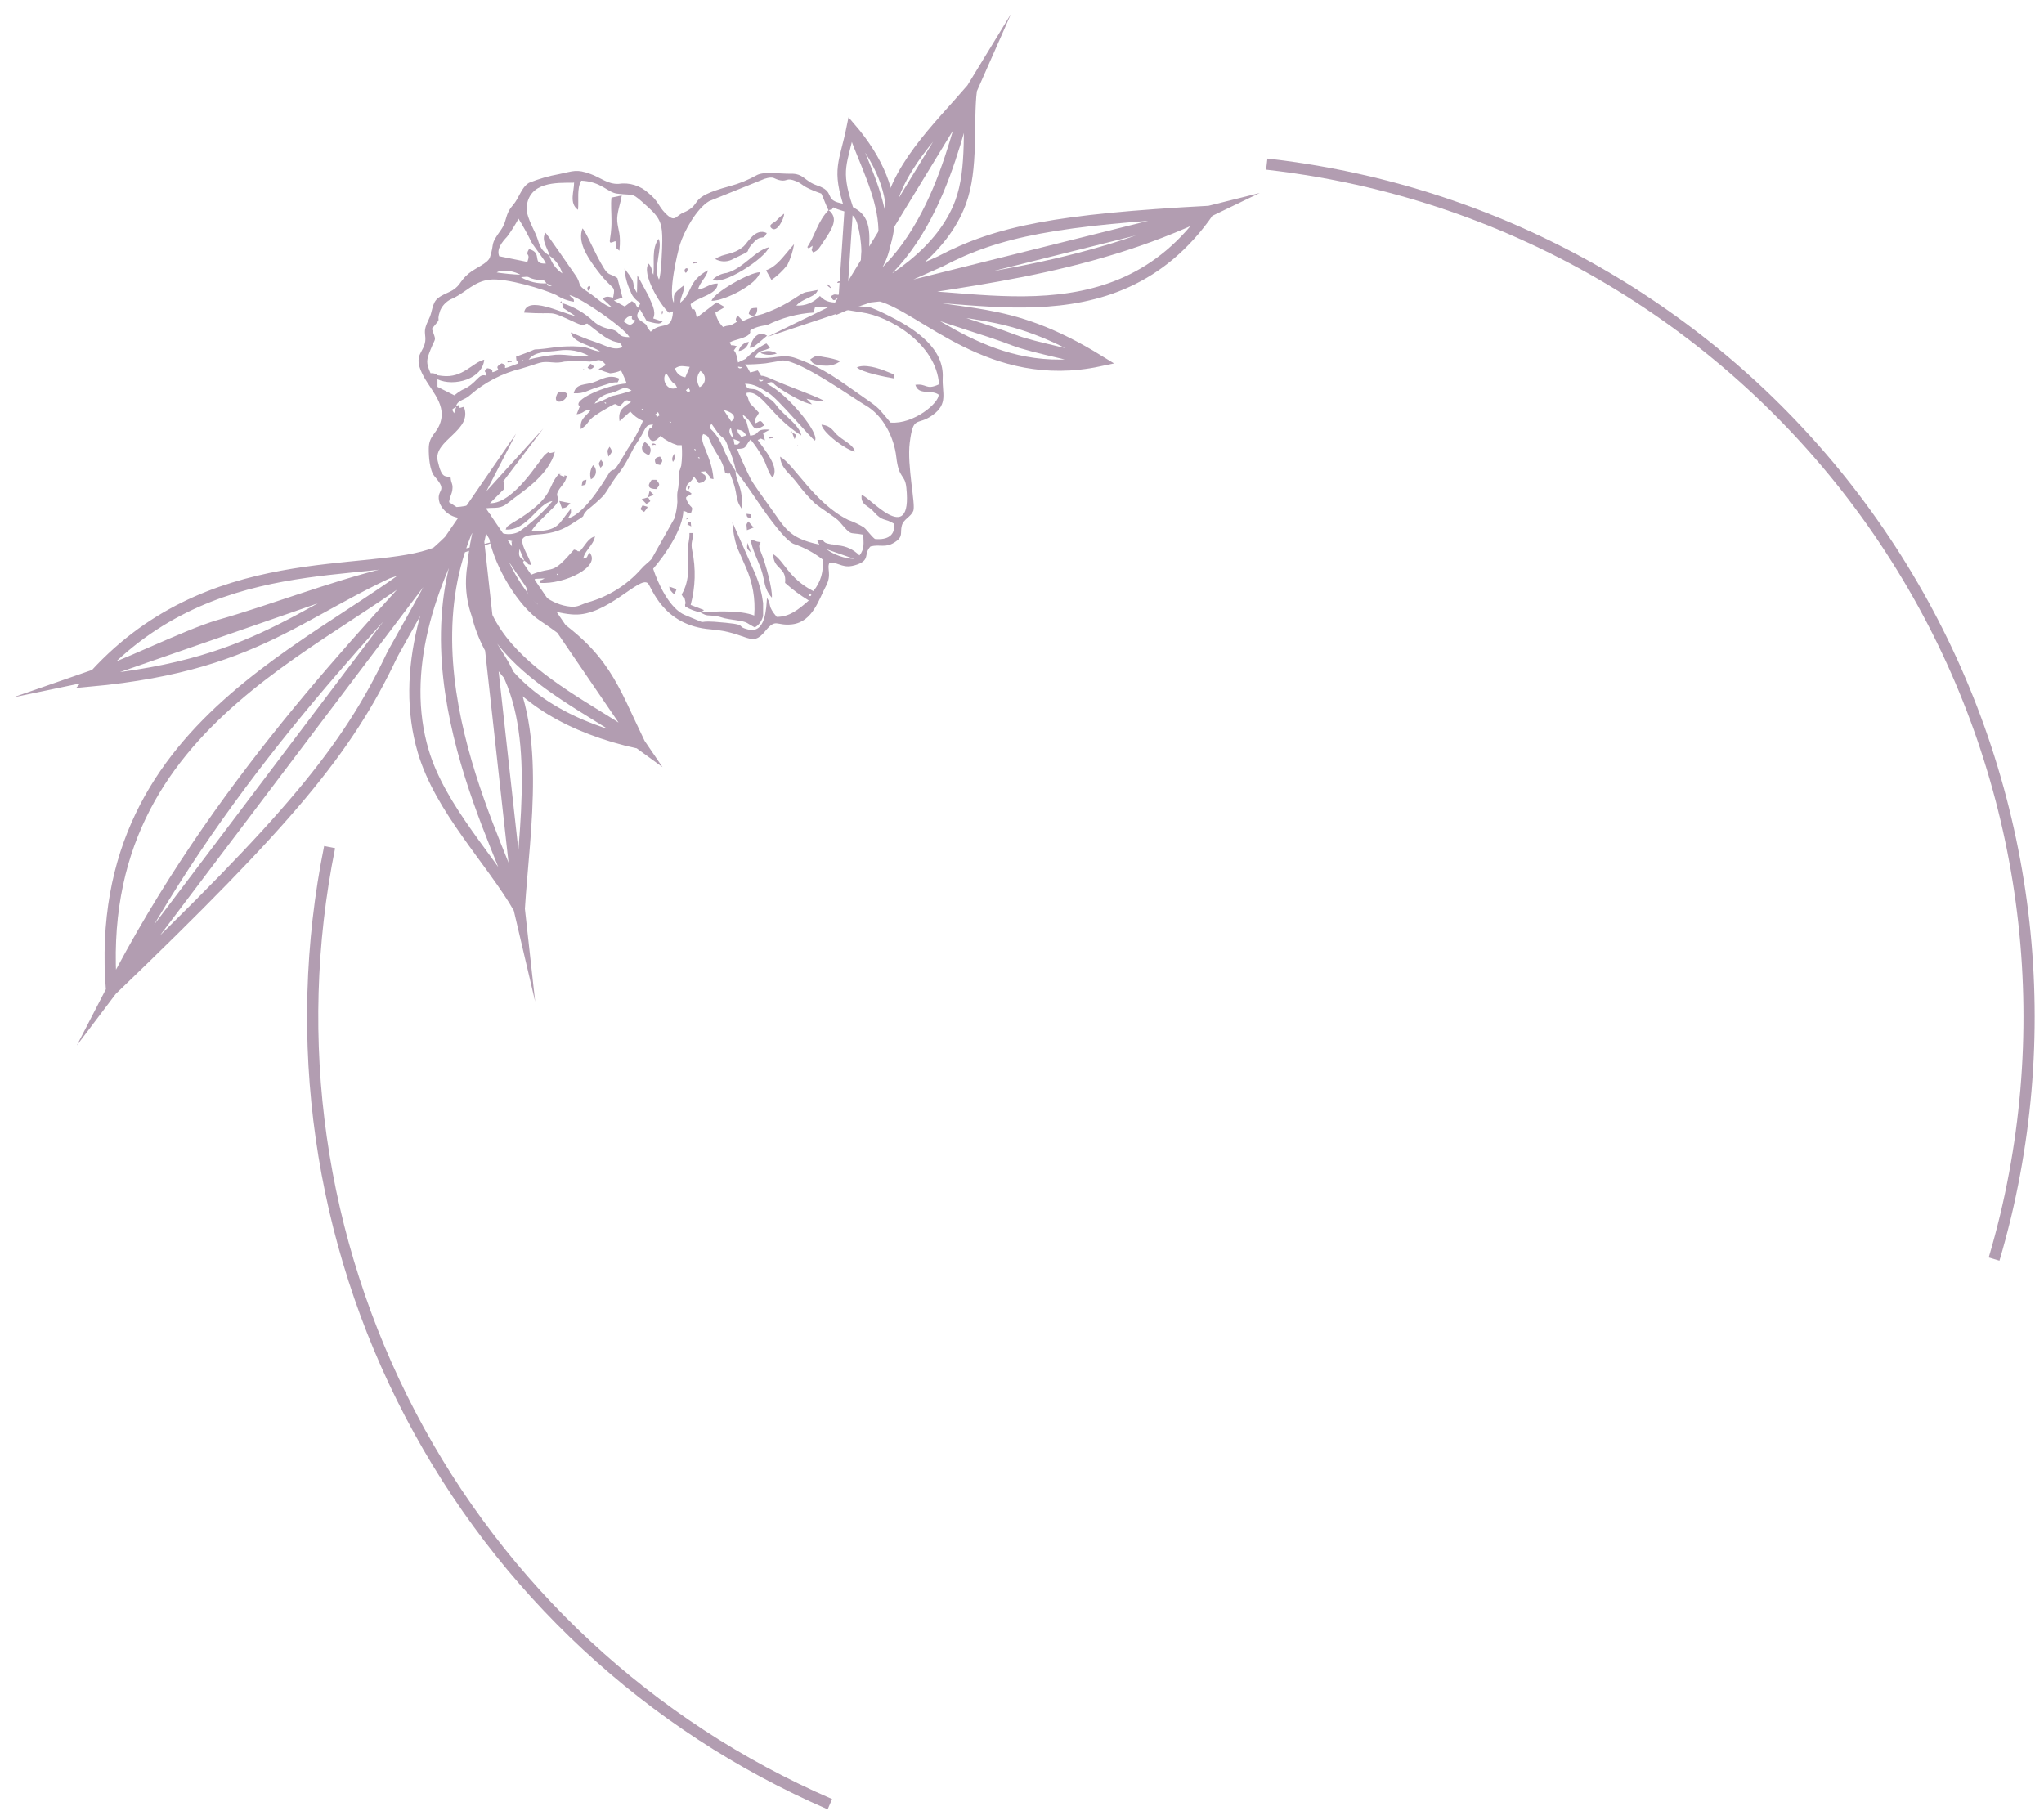 <svg width="137" height="122" viewBox="0 0 137 122" fill="none" xmlns="http://www.w3.org/2000/svg">
<g opacity="0.4">
<path d="M57.037 8.483C58.044 11.804 61.512 16.704 56.59 19.864M56.894 13.947C55.999 11.284 56.536 10.98 57.037 8.483C60.949 13.03 60.349 17.362 56.487 20.02L56.894 13.947Z" stroke="#3E0B3D" stroke-width="0.57" stroke-miterlimit="22.93"/>
<path d="M73.323 24.254C72.576 23.905 69.295 23.314 67.984 22.809C65.889 22.003 63.365 21.354 61.226 20.441M56.688 20.432C59.955 18.839 62.851 17.613 63.021 17.523C66.874 15.496 70.844 14.722 81.016 14.167C74.554 23.484 64.157 19.067 58.272 19.904L56.688 20.432ZM57.507 20.047C63.884 18.808 72.477 18.315 81.016 14.176L57.507 20.047ZM56.522 19.994C58.603 18.383 59.315 17.729 59.53 14.784C59.772 11.504 62.918 8.519 65.106 5.999C64.833 8.317 65.245 11.24 64.377 13.58C63.168 16.825 59.763 19.134 56.455 20.531L56.522 19.994ZM56.375 20.329C62.967 17.246 64.193 8.071 65.106 6.008L56.375 20.329ZM59.002 19.824C64.591 21.475 67.25 20.226 73.677 24.187C66.404 25.74 61.915 20.607 59.002 19.824Z" stroke="#3E0B3D" stroke-width="0.75" stroke-miterlimit="22.93"/>
<path fill-rule="evenodd" clip-rule="evenodd" d="M34.754 14.659C34.529 15.076 34.275 15.477 33.993 15.858C33.653 16.221 33.264 16.691 33.461 17.174L35.345 17.555C35.6 16.892 35.144 17.219 35.457 16.695C36.433 16.955 35.569 17.716 36.585 17.662C36.531 17.443 35.842 16.601 35.623 16.235C35.36 15.695 35.07 15.169 34.754 14.659ZM36.826 17.139C36.963 17.624 37.27 18.045 37.69 18.324C37.547 17.842 37.242 17.423 36.826 17.139ZM33.291 18.262C33.815 18.339 34.342 18.39 34.871 18.414C34.566 18.217 33.698 17.989 33.291 18.262ZM38.478 18.875L38.25 18.763L38.478 18.875ZM36.625 18.987C36.424 18.633 36.249 18.817 35.81 18.714C35.26 18.584 35.623 18.508 34.915 18.579C35.439 18.886 36.042 19.028 36.647 18.987H36.625ZM36.625 18.987C36.867 19.287 36.656 19.139 36.992 19.175L36.625 18.987ZM45.576 21.05L45.701 20.853L45.576 21.05ZM45.576 21.05L45.455 21.247L45.576 21.05ZM38.661 21.269L38.536 21.157L38.661 21.269ZM38.787 21.377L38.661 21.269L38.787 21.377ZM57.7 17.461C57.7 17.277 57.722 17.071 57.735 16.839C57.724 16.193 57.626 15.552 57.444 14.932C57.18 14.113 56.549 14.265 55.856 13.898C55.614 14.194 55.887 13.974 55.533 14.095C55.377 13.809 55.211 13.308 55.05 12.976C53.645 12.48 53.877 12.354 53.367 12.148C52.692 11.875 52.799 12.171 52.32 12.09C51.841 12.01 51.922 11.773 51.237 11.987L47.532 13.482C46.681 13.979 45.835 15.541 45.58 16.373C45.383 17.013 44.779 19.627 45.16 20.285C45.2 19.757 44.994 19.752 45.871 19.099C45.871 19.546 45.634 19.837 45.589 20.289C46.444 19.631 46.063 18.861 47.446 18.114C47.397 18.526 46.874 18.951 46.789 19.407C47.343 19.314 47.514 19.014 48.104 19C48.104 19.757 46.762 19.895 46.287 20.388C46.444 21.193 46.502 20.213 46.69 21.233C46.685 21.253 46.685 21.273 46.69 21.292L48.033 20.262L48.583 20.584L47.948 20.947C48.02 21.314 48.199 21.652 48.462 21.918C48.87 21.753 48.838 21.896 49.187 21.69C49.787 21.341 49.058 21.744 49.434 21.14L49.8 21.515C50.232 21.315 50.682 21.154 51.143 21.037C53.117 20.329 53.551 19.636 54.106 19.564C54.307 19.542 54.553 19.475 54.808 19.434C54.701 19.913 53.792 19.98 53.372 20.482C53.667 20.496 53.962 20.446 54.235 20.335C54.509 20.223 54.755 20.053 54.956 19.837C55.377 20.285 55.744 20.285 56.464 20.285C57.359 19.211 57.583 18.87 57.677 17.957L57.717 17.447L57.7 17.461ZM42.367 21.157C41.973 21.251 42.072 21.256 41.781 21.524C41.933 21.618 42.166 21.882 42.385 21.699C42.913 21.251 42.175 21.659 42.385 21.157H42.367ZM47.205 21.811L47.084 21.918L47.205 21.811ZM38.429 12.247C37.305 12.247 35.444 12.166 35.296 13.903C35.251 14.382 35.676 15.192 35.891 15.662C36.182 16.288 36.088 16.704 36.844 17.139C36.683 16.597 36.254 16.082 36.558 15.599C36.661 15.671 38.29 18.052 38.536 18.396C39.064 19.125 38.536 19.014 39.503 19.636C39.928 19.913 40.541 20.531 41.002 20.589L40.384 20.012C40.684 19.81 40.792 19.9 41.096 19.945C41.27 18.991 41.123 19.64 39.852 17.877C39.328 17.147 38.702 16.19 39.042 15.308C39.306 15.568 39.874 17.013 40.487 17.993C40.805 18.499 40.89 18.306 41.382 18.638L41.722 19.945L41.145 20.141L41.87 20.54L42.353 20.182C42.765 20.446 42.488 20.298 42.752 20.629C43.043 20.182 42.877 20.347 42.613 20.074C42.444 19.919 42.319 19.721 42.251 19.502C42.026 19.032 41.892 18.525 41.857 18.007C42.828 19.215 42.197 18.861 42.694 19.622L42.72 18.45L43.477 19.851C43.66 20.325 44.005 20.849 43.781 21.341L44.417 21.556C44.215 21.672 44.3 21.788 43.347 21.52L42.9 20.737C42.344 21.439 43.168 21.506 43.347 21.824C43.374 21.873 43.32 21.824 43.428 22.003C43.454 22.044 43.58 22.196 43.615 22.236C44.345 21.506 45.007 22.236 45.106 20.92C44.699 20.866 45.428 20.853 44.98 20.92C44.752 20.965 45.088 20.951 44.824 20.951C44.229 20.419 42.967 18.289 43.481 17.667C43.808 18.114 43.589 18.065 43.794 18.41C43.88 17.568 43.656 16.704 44.135 16.011C44.452 16.458 43.759 18.011 44.166 18.732C44.314 18.539 44.394 16.521 44.39 16.14C44.39 15.089 44.3 14.672 43.495 13.939C42.233 12.788 42.627 13.146 41.351 12.976C40.72 12.896 40.299 12.171 38.961 12.108C38.648 12.632 38.804 13.419 38.742 14.064C38.12 13.616 38.491 12.811 38.478 12.225L38.429 12.247ZM47.097 21.918L46.977 22.03L47.097 21.918ZM40.465 23.659L40.219 23.552L40.465 23.659ZM40.465 23.659L40.693 23.771L40.465 23.659ZM35.412 24.107C36.016 23.948 36.631 23.837 37.252 23.775C38.115 23.744 38.684 23.937 39.489 23.86C38.866 23.517 38.147 23.389 37.444 23.498C36.724 23.605 35.851 23.52 35.43 24.107H35.412ZM35.041 24.214C35.041 24.214 35.077 24.214 35.086 24.178C35.094 24.142 34.875 24.071 35.041 24.214ZM49.514 24.662C49.644 24.773 49.89 24.523 49.653 24.608C49.653 24.608 49.344 24.518 49.514 24.662ZM45.934 25.288L46.229 24.59C45.723 24.541 45.58 24.469 45.24 24.693C45.282 24.851 45.37 24.992 45.494 25.098C45.618 25.205 45.772 25.271 45.934 25.288ZM46.892 25.951C46.993 25.903 47.081 25.829 47.143 25.736C47.206 25.643 47.242 25.534 47.247 25.422C47.252 25.309 47.226 25.198 47.172 25.099C47.118 25.001 47.038 24.919 46.941 24.863C46.814 25.014 46.741 25.202 46.732 25.398C46.723 25.595 46.779 25.789 46.892 25.951ZM50.919 25.534C51.049 25.642 51.295 25.391 51.054 25.476C51.054 25.476 50.749 25.387 50.919 25.534ZM40.241 23.578C39.682 23.131 38.397 22.997 38.258 22.281C38.755 22.486 39.355 22.751 39.87 22.912C40.536 23.122 41.141 23.547 41.727 23.261C41.467 22.728 41.458 23.176 40.51 22.558C40.219 22.366 39.673 21.927 39.368 21.69C39.149 21.69 39.212 21.918 38.581 21.627C36.567 20.701 37.489 21.113 35.126 20.951C35.318 19.765 37.663 20.992 38.572 21.184L37.717 20.62L37.686 20.316C38.471 20.557 39.189 20.977 39.785 21.542C40.11 21.822 40.51 22.002 40.935 22.061C41.722 22.249 41.252 22.585 42.192 22.598C41.794 21.932 38.943 19.958 38.164 19.774C38.406 20.083 38.482 19.967 38.464 20.222C38.043 20.16 37.64 20.007 37.283 19.774C36.495 19.398 33.9 18.606 32.807 18.745C31.792 18.87 31.304 19.515 30.4 19.98C30.201 20.049 30.02 20.158 29.866 20.301C29.712 20.443 29.589 20.616 29.505 20.808C29.174 21.766 29.733 21.099 28.95 22.035C29.254 22.952 29.218 22.522 28.856 23.44C28.574 24.156 28.547 24.286 28.856 25.015H28.994C29.062 25.021 29.128 25.036 29.191 25.06C29.532 25.167 28.999 25.118 29.639 25.194C31.026 25.36 31.662 24.299 32.454 24.107C32.355 25.387 30.445 25.946 29.321 25.422V25.928L30.453 26.497C30.612 26.365 30.781 26.247 30.959 26.143C32.024 25.695 32.029 24.988 32.602 25.185C32.526 24.715 32.378 25.024 32.651 24.68C33.322 24.773 32.736 25.06 33.175 24.899C33.716 24.697 32.969 24.724 33.622 24.353C34.262 24.532 33.206 24.948 34.745 24.353C34.709 23.95 34.633 24.55 34.589 23.905C36.768 23.127 34.875 23.614 37.198 23.279C37.755 23.209 38.317 23.195 38.876 23.234C39.485 23.27 39.682 23.516 40.246 23.561L40.241 23.578ZM44.645 25.011C44.296 25.458 44.743 26.291 45.379 25.977C45.186 25.579 45.289 25.888 44.994 25.53C44.86 25.36 44.766 25.158 44.645 25.015V25.011ZM46.122 26.313C46.22 26.152 46.337 26.34 46.153 25.986C45.934 26.255 45.907 26.049 46.122 26.313ZM61.338 25.794C62.139 25.677 62.027 26.183 62.94 25.758C62.752 23.046 59.615 21.193 57.767 20.938C56.903 20.817 55.453 20.491 54.634 20.562L54.531 20.947C53.44 21.019 52.375 21.308 51.398 21.797C51.128 21.819 50.863 21.879 50.611 21.976C50.065 22.213 50.382 22.169 50.252 22.352C50.024 22.683 49.277 22.733 48.91 22.952C49.102 23.301 48.87 23.037 49.384 23.207C49.084 23.655 49.196 23.382 49.304 23.655C49.385 23.86 49.439 24.075 49.465 24.295L49.975 24.053C50.376 23.63 50.847 23.281 51.367 23.019L51.613 23.31C51.166 23.583 50.892 23.391 50.57 23.972C51.891 24.116 52.405 23.668 53.358 24.013C55.346 24.729 56.245 25.498 57.874 26.622C59.029 27.418 58.827 27.324 59.691 28.322C61.248 28.452 62.976 26.98 62.909 26.447C62.376 26.076 61.566 26.532 61.351 25.78L61.338 25.794ZM40.586 27.056C40.586 27.056 40.621 27.056 40.626 27.016C40.63 26.975 40.416 26.908 40.586 27.056ZM39.843 27.056C40.238 26.918 40.621 26.749 40.989 26.55C41.444 26.457 41.892 26.334 42.331 26.183C41.776 25.807 41.696 26.13 40.989 26.335C40.757 26.366 40.536 26.446 40.339 26.57C40.142 26.694 39.974 26.86 39.847 27.056H39.843ZM39.104 27.056L38.983 27.163L39.104 27.056ZM38.983 27.163L38.863 27.271L38.983 27.163ZM43.069 27.49C43.069 27.49 43.105 27.49 43.11 27.45C43.114 27.41 42.9 27.342 43.069 27.49ZM30.579 27.271C30.265 27.472 30.261 27.387 30.436 27.696L30.579 27.271ZM44.068 27.942C44.17 27.781 44.287 27.969 44.103 27.615C43.884 27.884 43.853 27.678 44.068 27.942ZM48.516 27.494L49.013 28.251C49.532 27.866 48.852 27.535 48.516 27.494ZM44.936 28.336C44.936 28.336 44.972 28.336 44.98 28.3C44.989 28.264 44.766 28.193 44.936 28.336ZM49.165 29.423L48.986 28.672C48.753 28.927 48.986 29.2 49.165 29.423ZM49.42 28.788C49.46 28.971 49.42 29.003 49.586 29.15C49.751 29.298 49.501 29.343 50.033 29.177C49.805 28.895 49.769 28.846 49.438 28.788H49.42ZM49.165 29.423L49.228 29.79C49.528 29.79 49.344 29.88 49.644 29.602L49.165 29.423ZM46.592 30.184C46.592 30.184 46.627 30.184 46.632 30.144C46.636 30.104 46.422 30.037 46.592 30.184ZM46.851 30.726C46.851 30.726 46.887 30.726 46.896 30.69C46.905 30.654 46.681 30.582 46.851 30.726ZM49.344 31.621C49.212 31.005 49.016 30.405 48.758 29.831C48.534 29.186 48.404 29.482 47.952 28.774L47.688 28.403C47.339 28.851 47.809 28.537 48.422 29.911C48.66 30.521 48.97 31.101 49.344 31.639V31.621ZM38.057 34.754L37.936 34.861L38.057 34.754ZM32.875 35.228C33.099 35.498 33.407 35.686 33.749 35.762C34.092 35.838 34.45 35.798 34.768 35.649C35.609 35.064 36.369 34.37 37.028 33.586C36.034 33.711 35.367 35.568 33.895 35.496C33.971 35.255 34.02 35.273 34.343 35.049C34.522 34.932 34.745 34.816 34.924 34.695C37.162 33.218 36.656 32.663 37.453 31.768C37.968 31.813 37.198 31.737 37.681 31.903C38.066 32.037 37.574 31.782 38.003 31.903C37.842 32.467 37.641 32.502 37.413 32.91C37.14 33.406 37.748 33.299 37.149 33.952C36.701 34.427 35.882 35.12 35.614 35.608C37.493 35.608 37.404 35.13 38.263 34.096C38.285 34.48 38.263 34.382 38.066 34.74C39.297 34.449 40.787 31.724 40.877 31.634C41.293 31.223 40.908 32.082 42.063 30.099C42.472 29.506 42.819 28.871 43.096 28.206C42.767 28.069 42.476 27.856 42.246 27.584L41.526 28.228C41.414 27.485 41.758 27.298 42.295 26.948C41.892 26.698 41.924 26.872 41.552 27.212C41.15 27.123 41.396 26.957 40.868 27.253C38.966 28.318 39.78 28.175 38.93 28.761C38.849 28.045 39.248 27.955 39.61 27.459C39.001 27.508 39.239 27.678 38.648 27.767L38.863 27.239C38.263 26.841 40.653 25.794 41.995 25.7C41.995 25.624 41.664 24.89 41.624 24.832C41.392 24.937 41.144 25.001 40.89 25.02C40.625 24.947 40.367 24.854 40.116 24.742L40.613 24.469C40.192 23.914 40.022 24.232 39.534 24.236C38.966 24.194 38.397 24.194 37.829 24.236C37.575 24.301 37.311 24.319 37.05 24.29C36.155 24.214 36.356 24.29 34.915 24.711C33.661 25.019 32.498 25.622 31.523 26.47C31.129 26.85 30.695 26.778 30.561 27.235L30.771 27.132L30.811 27.347L31.089 27.266C31.729 28.855 29.021 29.504 29.335 30.887C29.625 32.171 29.854 31.845 30.203 32.01C30.234 32.431 30.382 32.413 30.315 32.86C30.274 33.138 30.14 33.308 30.1 33.657L30.601 33.984C31.285 33.945 31.951 33.746 32.544 33.402C32.942 33.107 33.438 32.453 33.747 32.243C33.828 32.95 33.823 32.69 33.506 33.062L32.839 33.729C34.459 33.769 36.191 30.753 36.544 30.462C36.992 30.081 36.544 30.533 37.189 30.278C36.777 31.93 34.808 33.071 34.159 33.621C33.51 34.172 33.264 33.984 32.548 34.069C32.498 34.466 32.601 34.867 32.834 35.192L32.866 35.232L32.875 35.228ZM50.252 29.2C51.022 29.141 50.512 28.712 51.595 28.797L51.148 29.038L51.273 29.513C50.87 29.37 51.121 29.361 50.785 29.491C51.206 30.09 52.311 31.352 51.774 32.01C51.47 31.652 51.376 31.115 51.125 30.668C50.889 30.24 50.615 29.834 50.306 29.455C49.89 29.934 50.096 30.077 49.411 30.09C49.411 30.193 50.19 31.88 50.306 32.082C50.494 32.449 51.242 33.474 51.528 33.872C52.611 35.353 52.808 36.065 54.911 36.499L54.768 36.204C55.507 36.15 54.867 36.338 55.735 36.486H55.811L56.169 36.553C56.713 36.598 57.223 36.838 57.605 37.228C57.964 36.781 57.874 36.392 57.861 35.837C56.845 35.64 57.145 35.989 56.245 34.941C56.039 34.7 54.983 34.046 54.62 33.738C54.163 33.298 53.745 32.819 53.372 32.306C52.924 31.728 52.325 31.357 52.289 30.609C53.255 31.164 54.567 33.706 56.849 34.847C57.216 34.977 57.568 35.143 57.901 35.344C58.169 35.577 58.348 35.886 58.639 36.123C59.49 36.212 60.036 35.868 59.91 35.094C59.311 34.713 59.167 34.986 58.568 34.306C58.187 33.858 57.673 33.858 57.753 33.183C58.16 33.156 61.181 36.826 60.747 32.677C60.649 31.742 60.246 32.149 60.072 30.614C59.928 29.361 59.235 27.861 57.99 27.154C57.248 26.734 53.703 24.178 52.477 24.16L51.318 24.353C50.854 24.403 50.388 24.428 49.921 24.429C50.132 24.599 50.114 24.711 50.284 24.966L50.789 24.827C51.264 25.507 50.637 24.908 51.756 25.418C52.808 25.901 55.099 26.689 55.287 26.913C54.872 26.885 54.461 26.822 54.057 26.725L54.428 27.096C53.864 27.047 52.606 26.277 52.15 25.955C51.694 25.633 51.837 25.507 51.412 25.709C51.568 25.83 51.385 25.709 51.64 25.857C52.915 26.59 54.925 29.029 54.625 29.531C54.334 29.365 52.137 26.702 51.492 26.326C50.96 26.013 50.597 25.731 49.939 25.718C50.15 26.349 50.445 25.803 51.072 26.367C51.577 26.814 51.653 26.644 52.087 27.235C52.522 27.826 53.582 28.475 53.708 29.186C51.622 27.884 51.049 26.107 50.038 26.335C50.038 26.698 50.038 26.335 50.123 26.635C50.284 27.186 50.226 26.935 50.866 27.665C50.754 27.929 50.539 28.049 50.584 28.363C50.879 28.363 50.906 27.964 51.228 28.506C50.306 29.119 50.593 28.3 49.778 27.794C49.859 28.202 50.002 28.018 50.078 28.434L50.279 29.195L50.252 29.2ZM55.014 36.593L54.889 36.481L55.014 36.593ZM55.39 36.808C55.937 37.203 56.587 37.43 57.261 37.461L55.39 36.808ZM35.139 37.569L34.821 36.803C34.754 37.206 34.759 37.336 35.139 37.569ZM37.377 38.549C37.377 38.549 37.413 38.549 37.417 38.508C37.422 38.468 37.207 38.401 37.377 38.549ZM36.518 38.764L36.764 38.714L36.518 38.764ZM36.518 38.764L35.855 38.799C35.685 39.556 36.992 40.558 38.241 40.661C38.737 40.706 38.903 40.531 39.386 40.379C40.771 39.995 42.014 39.218 42.967 38.141C43.177 37.886 43.468 37.694 43.669 37.47L45.2 34.749C45.312 34.392 45.38 34.022 45.401 33.648C45.401 33.429 45.374 33.201 45.401 33.004C45.452 32.786 45.483 32.564 45.495 32.341C45.518 31.187 45.406 32.082 45.661 31.205C45.721 30.751 45.731 30.291 45.692 29.835C45.692 29.835 45.634 29.835 45.625 29.835H45.397C44.982 29.704 44.596 29.495 44.26 29.218C43.629 30.014 43.365 29.195 43.468 28.895C43.624 28.416 43.611 28.94 43.768 28.448C43.195 28.479 43.32 28.716 42.801 29.504C42.17 30.43 42.179 30.846 41.261 32.006C40.993 32.35 40.76 32.825 40.451 33.218C40.106 33.565 39.74 33.889 39.355 34.19C38.773 34.816 39.61 34.297 38.254 35.156C36.63 36.186 35.291 35.546 34.992 36.177C34.992 36.718 35.479 37.322 35.609 37.877C35.161 37.748 35.609 37.877 35.121 37.564L34.974 37.891L35.533 38.544C37.234 37.855 36.876 38.674 38.473 36.835C38.961 36.951 38.473 36.929 38.858 36.951C39.212 36.58 39.422 36.056 39.879 35.953C39.762 36.58 39.185 36.884 39.095 37.439C39.476 37.331 39.252 37.372 39.516 37.04C40.317 37.962 37.856 39.184 36.173 39.068C36.307 38.705 36.052 39.045 36.513 38.759L36.518 38.764ZM54.222 39.851C54.186 40.017 54.419 39.954 54.37 39.851C54.173 39.829 54.254 39.69 54.222 39.851ZM49.299 31.594C49.34 32.35 49.841 32.695 49.702 34.082C49.219 33.371 49.501 33.187 49.044 32.037C48.794 31.419 49.044 31.93 48.597 31.674C48.44 30.833 48.001 30.457 47.634 29.652C47.455 29.258 47.478 29.204 47.129 29.088C46.806 29.625 47.711 30.538 47.822 32.117C47.312 31.983 47.822 32.176 47.455 31.809C47.169 31.513 47.455 31.607 46.963 31.616C47.352 32.019 47.138 31.616 47.352 32.064C47.084 32.373 47.214 32.288 46.838 32.386L46.511 31.939C46.332 32.35 46.122 32.319 46.037 32.543C45.858 32.99 46.063 32.789 46.363 33.098C46.01 33.344 45.853 33.223 46.113 33.693C46.319 34.073 46.493 33.908 46.323 34.364C45.723 34.507 46.44 34.409 45.804 34.239C45.768 35.443 44.618 37.152 43.777 38.119C44.094 39.081 44.873 40.804 45.916 41.225C47.706 41.946 46.516 41.587 47.863 41.672C50.436 41.869 49.152 41.95 50.15 42.192C51.344 42.478 51.353 40.728 51.407 40.075C51.734 40.567 51.407 40.576 52.06 41.346C52.897 41.346 53.47 40.898 54.209 40.249C53.643 39.906 53.111 39.511 52.62 39.068C52.745 37.98 51.814 38.173 51.828 37.143C52.584 37.618 52.835 38.75 54.513 39.618C54.758 39.326 54.94 38.985 55.046 38.618C55.151 38.251 55.179 37.866 55.126 37.488C54.542 37.038 53.887 36.687 53.188 36.45C52.741 36.257 52.056 35.349 51.752 34.964C50.933 33.908 49.751 32.01 49.317 31.594H49.299ZM34.347 36.275C33.376 35.984 33.631 36.553 32.557 35.653C31.729 34.964 32.351 34.7 31.093 34.727C30.754 34.745 30.418 34.66 30.128 34.483C29.839 34.306 29.61 34.044 29.473 33.733C29.156 32.726 30.1 33.039 29.138 31.943C28.784 31.536 28.735 30.573 28.739 30.072C28.739 29.177 29.294 29.065 29.527 28.282C29.934 26.939 28.654 25.995 28.184 24.782C27.786 23.758 28.413 23.592 28.502 22.871C28.547 22.513 28.413 22.303 28.529 21.914C28.645 21.524 28.802 21.363 28.905 20.947C29.106 20.123 29.183 19.985 30.037 19.604C30.892 19.224 30.74 18.888 31.407 18.338C31.854 17.957 32.709 17.658 32.843 17.233C33.17 16.208 32.807 16.476 33.573 15.415C34.02 14.771 33.81 14.413 34.369 13.764C34.817 13.254 34.92 12.578 35.457 12.251C36.112 11.986 36.793 11.79 37.489 11.665C38.438 11.473 38.63 11.312 39.592 11.665C40.237 11.893 40.729 12.35 41.445 12.323C41.809 12.266 42.182 12.293 42.534 12.403C42.886 12.512 43.209 12.701 43.477 12.954C44.117 13.46 44.126 13.813 44.573 14.27C45.254 14.968 45.258 14.493 45.768 14.27C47.223 13.652 45.911 13.285 48.901 12.48C49.548 12.306 50.17 12.052 50.754 11.723C51.26 11.482 52.298 11.656 52.991 11.643C53.886 11.62 53.886 12.13 54.782 12.435C56.003 12.847 55.229 13.37 56.317 13.612C58.357 14.059 58.326 15.232 58.245 16.839C58.27 17.494 58.204 18.149 58.049 18.785C57.968 19.082 57.854 19.369 57.709 19.64C57.503 19.936 57.261 19.998 57.118 20.343C57.413 20.625 58.013 20.495 58.402 20.625C58.848 20.805 59.284 21.009 59.709 21.233C61.463 22.128 63.289 23.395 63.186 25.333C63.137 26.349 63.571 27.056 62.511 27.821C61.45 28.587 61.217 27.772 60.975 29.683C60.783 31.2 61.383 33.814 61.217 34.234C61.052 34.655 60.568 34.78 60.447 35.223C60.309 35.738 60.577 35.962 59.951 36.356C59.324 36.749 59.015 36.463 58.348 36.624C57.865 37.121 58.348 37.519 57.453 37.837C56.482 38.173 56.334 37.703 55.601 37.707C55.386 38.092 55.788 38.495 55.346 39.309C54.902 40.124 54.486 41.686 53.085 41.847C51.993 41.968 52.038 41.4 51.295 42.294C50.36 43.463 50.109 42.375 47.643 42.183C44.376 41.932 43.678 39.305 43.41 39.081C42.841 38.611 40.698 41.279 38.487 41.189C37.377 41.144 35.448 40.616 35.291 39.462C35.162 38.535 34.732 38.804 34.441 38.038C34.15 37.273 34.392 36.611 34.275 36.311L34.347 36.275Z" fill="#3E0B3D"/>
<path fill-rule="evenodd" clip-rule="evenodd" d="M46.972 41.046C47.867 40.979 49.626 40.881 50.553 41.257C50.641 40.146 50.447 39.032 49.989 38.016C49.801 37.569 49.59 37.121 49.398 36.674C49.224 36.128 49.119 35.563 49.085 34.991L50.655 38.54C50.903 39.143 51.068 39.777 51.148 40.424V41.261C51.116 41.425 51.051 41.58 50.955 41.717C50.859 41.853 50.736 41.968 50.593 42.053C49.81 41.642 50.253 41.704 48.843 41.494C48.395 41.427 48.355 41.342 47.948 41.288C47.424 41.212 47.42 41.328 46.968 41.055L46.972 41.046Z" fill="#3E0B3D"/>
<path fill-rule="evenodd" clip-rule="evenodd" d="M46.972 41.046C46.603 40.982 46.249 40.849 45.929 40.653C45.884 40.339 46.001 40.594 45.929 40.294C45.835 39.847 45.929 40.335 45.688 39.847C46.287 38.831 46.113 37.757 46.113 36.808C46.113 36.325 46.225 36.213 46.211 35.725H46.457C46.457 36.24 46.278 36.311 46.395 36.893C46.65 38.102 46.614 39.353 46.292 40.545L47.187 40.89L46.968 41.051L46.972 41.046Z" fill="#3E0B3D"/>
<path fill-rule="evenodd" clip-rule="evenodd" d="M55.547 14.086C56.218 14.641 55.82 15.281 55.135 16.283C54.911 16.61 54.844 16.794 54.5 16.919C54.334 16.637 54.41 16.919 54.464 16.471C53.976 16.789 54.312 16.637 54.106 16.57C54.643 15.755 54.809 14.824 55.547 14.073V14.086Z" fill="#3E0B3D"/>
<path fill-rule="evenodd" clip-rule="evenodd" d="M50.937 18.244C50.781 19.031 48.614 20.155 47.693 20.164C47.809 19.631 50.244 18.248 50.937 18.244Z" fill="#3E0B3D"/>
<path fill-rule="evenodd" clip-rule="evenodd" d="M41.23 16.167C40.59 16.431 41.011 16.167 40.984 14.753C40.984 14.252 40.93 13.737 40.984 13.245L41.673 13.102C41.606 13.607 41.319 14.296 41.373 14.851C41.431 15.478 41.633 15.635 41.517 16.803C41.167 16.525 41.328 16.664 41.252 16.167H41.23Z" fill="#3E0B3D"/>
<path fill-rule="evenodd" clip-rule="evenodd" d="M50.328 36.176C50.722 36.244 50.539 36.284 50.973 36.338C50.973 36.579 50.745 36.405 51.022 37.063C51.3 37.72 51.792 39.488 51.734 40.061C51.17 39.412 51.286 38.951 51.022 38.181C50.848 37.667 50.346 36.673 50.328 36.176Z" fill="#3E0B3D"/>
<path fill-rule="evenodd" clip-rule="evenodd" d="M47.948 17.353C48.534 16.942 49.08 17.139 49.836 16.517C50.1 16.297 50.615 15.245 51.394 15.621C51.134 16.163 51.067 15.689 50.561 16.199C49.639 17.139 50.83 16.543 49.013 17.421C48.843 17.493 48.659 17.526 48.474 17.517C48.29 17.507 48.11 17.456 47.948 17.367V17.353Z" fill="#3E0B3D"/>
<path fill-rule="evenodd" clip-rule="evenodd" d="M47.769 18.74C48.024 18.491 48.354 18.333 48.709 18.293C49.818 17.993 50.633 16.771 51.532 16.574C51.331 17.29 48.359 19.224 47.769 18.722V18.74Z" fill="#3E0B3D"/>
<path fill-rule="evenodd" clip-rule="evenodd" d="M51.349 18.115C52.11 17.842 52.553 17.108 53.224 16.365C53.143 16.846 52.992 17.314 52.777 17.752C52.474 18.142 52.113 18.483 51.707 18.764L51.344 18.115H51.349Z" fill="#3E0B3D"/>
<path fill-rule="evenodd" clip-rule="evenodd" d="M41.512 25.387C41.306 25.812 41.539 25.503 40.859 25.696C40.59 25.772 40.322 25.875 40.049 25.956C39.413 26.139 39.154 26.403 38.456 26.358C38.603 25.678 39.239 25.817 39.798 25.62C40.358 25.423 40.836 25.056 41.53 25.387H41.512Z" fill="#3E0B3D"/>
<path fill-rule="evenodd" clip-rule="evenodd" d="M57.413 24.635C57.937 24.371 58.899 24.675 59.472 24.917C60.044 25.158 59.879 25.011 59.919 25.364C59.4 25.279 57.758 24.961 57.426 24.621L57.413 24.635Z" fill="#3E0B3D"/>
<path fill-rule="evenodd" clip-rule="evenodd" d="M55.072 28.461C55.797 28.564 55.793 28.909 56.241 29.262C56.688 29.616 57.198 29.844 57.301 30.269C56.728 30.175 55.202 29.056 55.064 28.479L55.072 28.461Z" fill="#3E0B3D"/>
<path fill-rule="evenodd" clip-rule="evenodd" d="M54.312 24.084C54.697 23.816 54.706 23.829 55.234 23.932C55.606 23.985 55.971 24.075 56.326 24.201C56.039 24.422 55.681 24.532 55.319 24.509C54.424 24.509 54.374 24.214 54.312 24.084Z" fill="#3E0B3D"/>
<path fill-rule="evenodd" clip-rule="evenodd" d="M51.416 22.5L50.808 23.01L50.638 23.153C50.32 23.364 50.588 23.256 50.244 23.314C50.244 23.314 50.562 21.972 51.416 22.5Z" fill="#3E0B3D"/>
<path fill-rule="evenodd" clip-rule="evenodd" d="M52.557 14.323C52.557 14.663 52.078 15.612 51.725 15.308C51.456 15.075 51.823 14.972 52.029 14.793C52.188 14.618 52.365 14.46 52.557 14.323Z" fill="#3E0B3D"/>
<path fill-rule="evenodd" clip-rule="evenodd" d="M37.435 26.26C37.928 26.282 37.686 26.184 38.035 26.403C37.932 27.079 36.836 27.164 37.435 26.26Z" fill="#3E0B3D"/>
<path fill-rule="evenodd" clip-rule="evenodd" d="M43.217 29.616C43.611 29.898 43.718 30.149 43.499 30.511C42.993 30.332 42.891 29.988 43.217 29.616Z" fill="#3E0B3D"/>
<path fill-rule="evenodd" clip-rule="evenodd" d="M43.682 32.162H43.991C44.246 32.479 44.246 32.479 43.991 32.779C43.472 32.779 43.347 32.578 43.665 32.18L43.682 32.162Z" fill="#3E0B3D"/>
<path fill-rule="evenodd" clip-rule="evenodd" d="M39.753 31.178C39.824 31.241 39.878 31.322 39.91 31.412C39.942 31.502 39.952 31.598 39.937 31.692C39.922 31.786 39.884 31.875 39.826 31.951C39.769 32.027 39.693 32.087 39.606 32.127C39.556 31.968 39.544 31.799 39.569 31.635C39.595 31.47 39.658 31.314 39.753 31.178Z" fill="#3E0B3D"/>
<path fill-rule="evenodd" clip-rule="evenodd" d="M50.185 21.032C50.257 20.674 50.315 20.638 50.749 20.633C50.789 21.081 50.517 21.327 50.185 21.032Z" fill="#3E0B3D"/>
<path fill-rule="evenodd" clip-rule="evenodd" d="M37.484 33.577L38.232 33.729C37.95 33.988 38.03 34.011 37.668 34.073L37.484 33.577Z" fill="#3E0B3D"/>
<path fill-rule="evenodd" clip-rule="evenodd" d="M44.242 30.605C44.435 30.9 44.435 30.873 44.242 31.169C44.036 31.093 43.956 31.191 43.902 30.922C43.848 30.654 44.157 30.631 44.229 30.605H44.242Z" fill="#3E0B3D"/>
<path fill-rule="evenodd" clip-rule="evenodd" d="M50.973 23.659C51.141 23.565 51.331 23.519 51.524 23.526C51.716 23.532 51.903 23.59 52.065 23.695C51.71 23.827 51.318 23.814 50.973 23.659Z" fill="#3E0B3D"/>
<path fill-rule="evenodd" clip-rule="evenodd" d="M50.19 22.916C50.154 23.076 50.069 23.221 49.947 23.331C49.825 23.441 49.673 23.51 49.51 23.529C49.546 23.369 49.631 23.225 49.753 23.115C49.875 23.006 50.027 22.936 50.19 22.916Z" fill="#3E0B3D"/>
<path fill-rule="evenodd" clip-rule="evenodd" d="M50.15 34.941C50.27 35.08 50.387 35.205 50.512 35.358L50.064 35.537C50.042 35.089 49.975 35.228 50.158 34.941H50.15Z" fill="#3E0B3D"/>
<path fill-rule="evenodd" clip-rule="evenodd" d="M55.686 19.846C56.003 19.689 55.865 19.73 56.303 19.775C55.78 20.437 55.789 19.94 55.686 19.846Z" fill="#3E0B3D"/>
<path fill-rule="evenodd" clip-rule="evenodd" d="M43.436 33.33C43.62 33.675 43.678 33.523 43.324 33.778L43.011 33.451L43.459 33.326L43.436 33.33Z" fill="#3E0B3D"/>
<path fill-rule="evenodd" clip-rule="evenodd" d="M44.86 39.318L45.347 39.488L45.209 39.837C45.119 39.779 45.04 39.705 44.976 39.618C44.864 39.453 44.886 39.511 44.86 39.318Z" fill="#3E0B3D"/>
<path fill-rule="evenodd" clip-rule="evenodd" d="M43.07 33.868C43.455 34.016 43.517 33.868 43.173 34.315C42.886 34.092 42.877 34.199 43.07 33.868Z" fill="#3E0B3D"/>
<path fill-rule="evenodd" clip-rule="evenodd" d="M40.854 29.942C41.083 30.278 41.038 30.291 40.778 30.605C40.72 30.197 40.662 30.251 40.854 29.942Z" fill="#3E0B3D"/>
<path fill-rule="evenodd" clip-rule="evenodd" d="M39.382 24.635C39.65 24.29 39.512 24.348 39.829 24.567C39.664 24.76 39.525 24.8 39.382 24.635Z" fill="#3E0B3D"/>
<path fill-rule="evenodd" clip-rule="evenodd" d="M40.281 30.815C40.496 31.133 40.505 31.048 40.255 31.356C40.093 31.052 40.111 31.079 40.281 30.815Z" fill="#3E0B3D"/>
<path fill-rule="evenodd" clip-rule="evenodd" d="M39.306 32.153C39.243 32.533 39.306 32.471 38.988 32.551C39.059 32.153 39.015 32.233 39.306 32.153Z" fill="#3E0B3D"/>
<path fill-rule="evenodd" clip-rule="evenodd" d="M43.436 33.33L43.539 32.9L43.821 33.164L43.436 33.33Z" fill="#3E0B3D"/>
<path fill-rule="evenodd" clip-rule="evenodd" d="M50.038 34.436C50.414 34.503 50.288 34.396 50.373 34.727C50.145 34.678 50.047 34.727 50.038 34.436Z" fill="#3E0B3D"/>
<path fill-rule="evenodd" clip-rule="evenodd" d="M45.182 30.409C45.244 30.816 45.285 30.673 45.106 30.959C45.021 30.78 45.043 30.668 45.182 30.409Z" fill="#3E0B3D"/>
<path fill-rule="evenodd" clip-rule="evenodd" d="M50.329 37.027C50.029 36.736 50.065 36.794 50.096 36.382L50.329 37.027Z" fill="#3E0B3D"/>
<path fill-rule="evenodd" clip-rule="evenodd" d="M46.095 34.982C46.413 35.067 46.252 34.789 46.328 35.286C45.987 35.071 46.09 35.286 46.095 34.982Z" fill="#3E0B3D"/>
<path fill-rule="evenodd" clip-rule="evenodd" d="M53.09 28.985C53.416 29.186 53.416 29.101 53.255 29.432L53.09 28.985Z" fill="#3E0B3D"/>
<path fill-rule="evenodd" clip-rule="evenodd" d="M39.368 19.314C39.368 19.184 39.623 19.072 39.556 19.314C39.489 19.555 39.373 19.511 39.368 19.314Z" fill="#3E0B3D"/>
<path fill-rule="evenodd" clip-rule="evenodd" d="M45.884 18.114C45.884 17.989 46.144 17.877 46.077 18.114C46.01 18.351 45.893 18.315 45.884 18.114Z" fill="#3E0B3D"/>
<path fill-rule="evenodd" clip-rule="evenodd" d="M55.525 19.202C55.346 19.05 55.449 18.992 55.605 19.162C55.762 19.332 55.708 19.363 55.525 19.202Z" fill="#3E0B3D"/>
<path fill-rule="evenodd" clip-rule="evenodd" d="M51.595 29.303C51.711 29.195 51.989 29.441 51.738 29.361C51.738 29.361 51.429 29.45 51.595 29.303Z" fill="#3E0B3D"/>
<path fill-rule="evenodd" clip-rule="evenodd" d="M56.164 18.875C56.281 18.772 56.558 19.018 56.308 18.933C56.308 18.933 56.003 19.023 56.164 18.875Z" fill="#3E0B3D"/>
<path fill-rule="evenodd" clip-rule="evenodd" d="M46.489 17.573C46.61 17.47 46.887 17.711 46.636 17.631C46.636 17.631 46.328 17.72 46.489 17.573Z" fill="#3E0B3D"/>
<path fill-rule="evenodd" clip-rule="evenodd" d="M43.714 29.75C43.83 29.643 44.108 29.889 43.857 29.809C43.857 29.809 43.548 29.898 43.714 29.75Z" fill="#3E0B3D"/>
<path fill-rule="evenodd" clip-rule="evenodd" d="M34.056 24.2C34.172 24.097 34.45 24.343 34.199 24.258C34.199 24.258 33.89 24.348 34.056 24.2Z" fill="#3E0B3D"/>
<path fill-rule="evenodd" clip-rule="evenodd" d="M46.14 32.677C46.14 32.426 46.292 32.677 46.216 32.677C46.216 32.677 46.144 32.959 46.14 32.677Z" fill="#3E0B3D"/>
<path fill-rule="evenodd" clip-rule="evenodd" d="M44.354 20.943C44.354 20.688 44.506 20.943 44.43 20.943C44.43 20.943 44.358 21.221 44.354 20.943Z" fill="#3E0B3D"/>
<path fill-rule="evenodd" clip-rule="evenodd" d="M37.663 20.29L37.546 20.262L37.618 20.181L37.663 20.29Z" fill="#3E0B3D"/>
<path fill-rule="evenodd" clip-rule="evenodd" d="M53.09 28.985L52.973 28.958L53.045 28.877L53.09 28.985Z" fill="#3E0B3D"/>
<path fill-rule="evenodd" clip-rule="evenodd" d="M46.068 34.744C46.068 34.744 46.104 34.789 46.104 34.775C46.104 34.762 46.104 34.775 46.104 34.775C46.104 34.775 45.892 34.879 46.054 34.73L46.068 34.744Z" fill="#3E0B3D"/>
<path fill-rule="evenodd" clip-rule="evenodd" d="M39.136 24.746C39.136 24.746 39.172 24.791 39.172 24.778C39.172 24.764 39.172 24.778 39.172 24.778C39.172 24.778 38.955 24.877 39.117 24.733L39.136 24.746Z" fill="#3E0B3D"/>
<path fill-rule="evenodd" clip-rule="evenodd" d="M53.479 29.853C53.479 29.853 53.52 29.898 53.52 29.884C53.52 29.871 53.52 29.884 53.52 29.884C53.52 29.884 53.303 29.988 53.465 29.839L53.479 29.853Z" fill="#3E0B3D"/>
<path fill-rule="evenodd" clip-rule="evenodd" d="M50.329 37.028L50.463 37.225L50.329 37.028Z" fill="#3E0B3D"/>
<path d="M7.472 66.376C19.319 54.991 23.248 50.305 26.269 43.923C26.403 43.624 28.932 39.274 31.595 34.078L30.122 36.221C23.288 43.024 6 47.58 7.472 66.376ZM7.472 66.376C14.517 52.691 23.901 43.109 30.973 35.291L7.472 66.376ZM34.803 60.899C35.161 55.488 36.347 48.547 33.461 44.071C30.932 40.133 31.393 38.589 32.472 34.673L31.653 34.14C28.762 39.139 26.788 45.016 28.368 50.355C29.518 54.239 32.897 57.627 34.803 60.899ZM34.803 60.899C33.975 57.345 26.47 44.747 31.868 34.355L34.803 60.899ZM42.864 49.822C41.029 45.996 40.523 44.004 36.446 41.319C35.09 40.433 33.546 37.94 33.148 35.984L32.351 34.606C30.113 41.708 33.465 47.755 42.864 49.822ZM42.864 49.822C38.361 46.524 29.478 43.378 32.53 34.677L42.864 49.822ZM84.905 10.998C87.232 11.262 89.541 11.665 91.82 12.207C106.657 15.742 119.482 25.027 127.473 38.019C135.465 51.01 137.969 66.644 134.434 81.481C134.197 82.457 133.942 83.428 133.655 84.39M55.623 120.927C43.531 115.693 33.603 106.466 27.5 94.789C21.396 83.112 19.488 69.693 22.093 56.777M29.272 37.027C20.411 40.321 18.182 44.532 6 45.651C13.921 36.553 24.756 38.862 29.272 37.027ZM6.354 45.235C7.665 44.966 12.489 42.55 14.691 41.914C18.195 40.921 22.255 39.332 25.924 38.437L6.354 45.235Z" stroke="#3E0B3D" stroke-width="0.75" stroke-miterlimit="22.93"/>
</g>
</svg>
